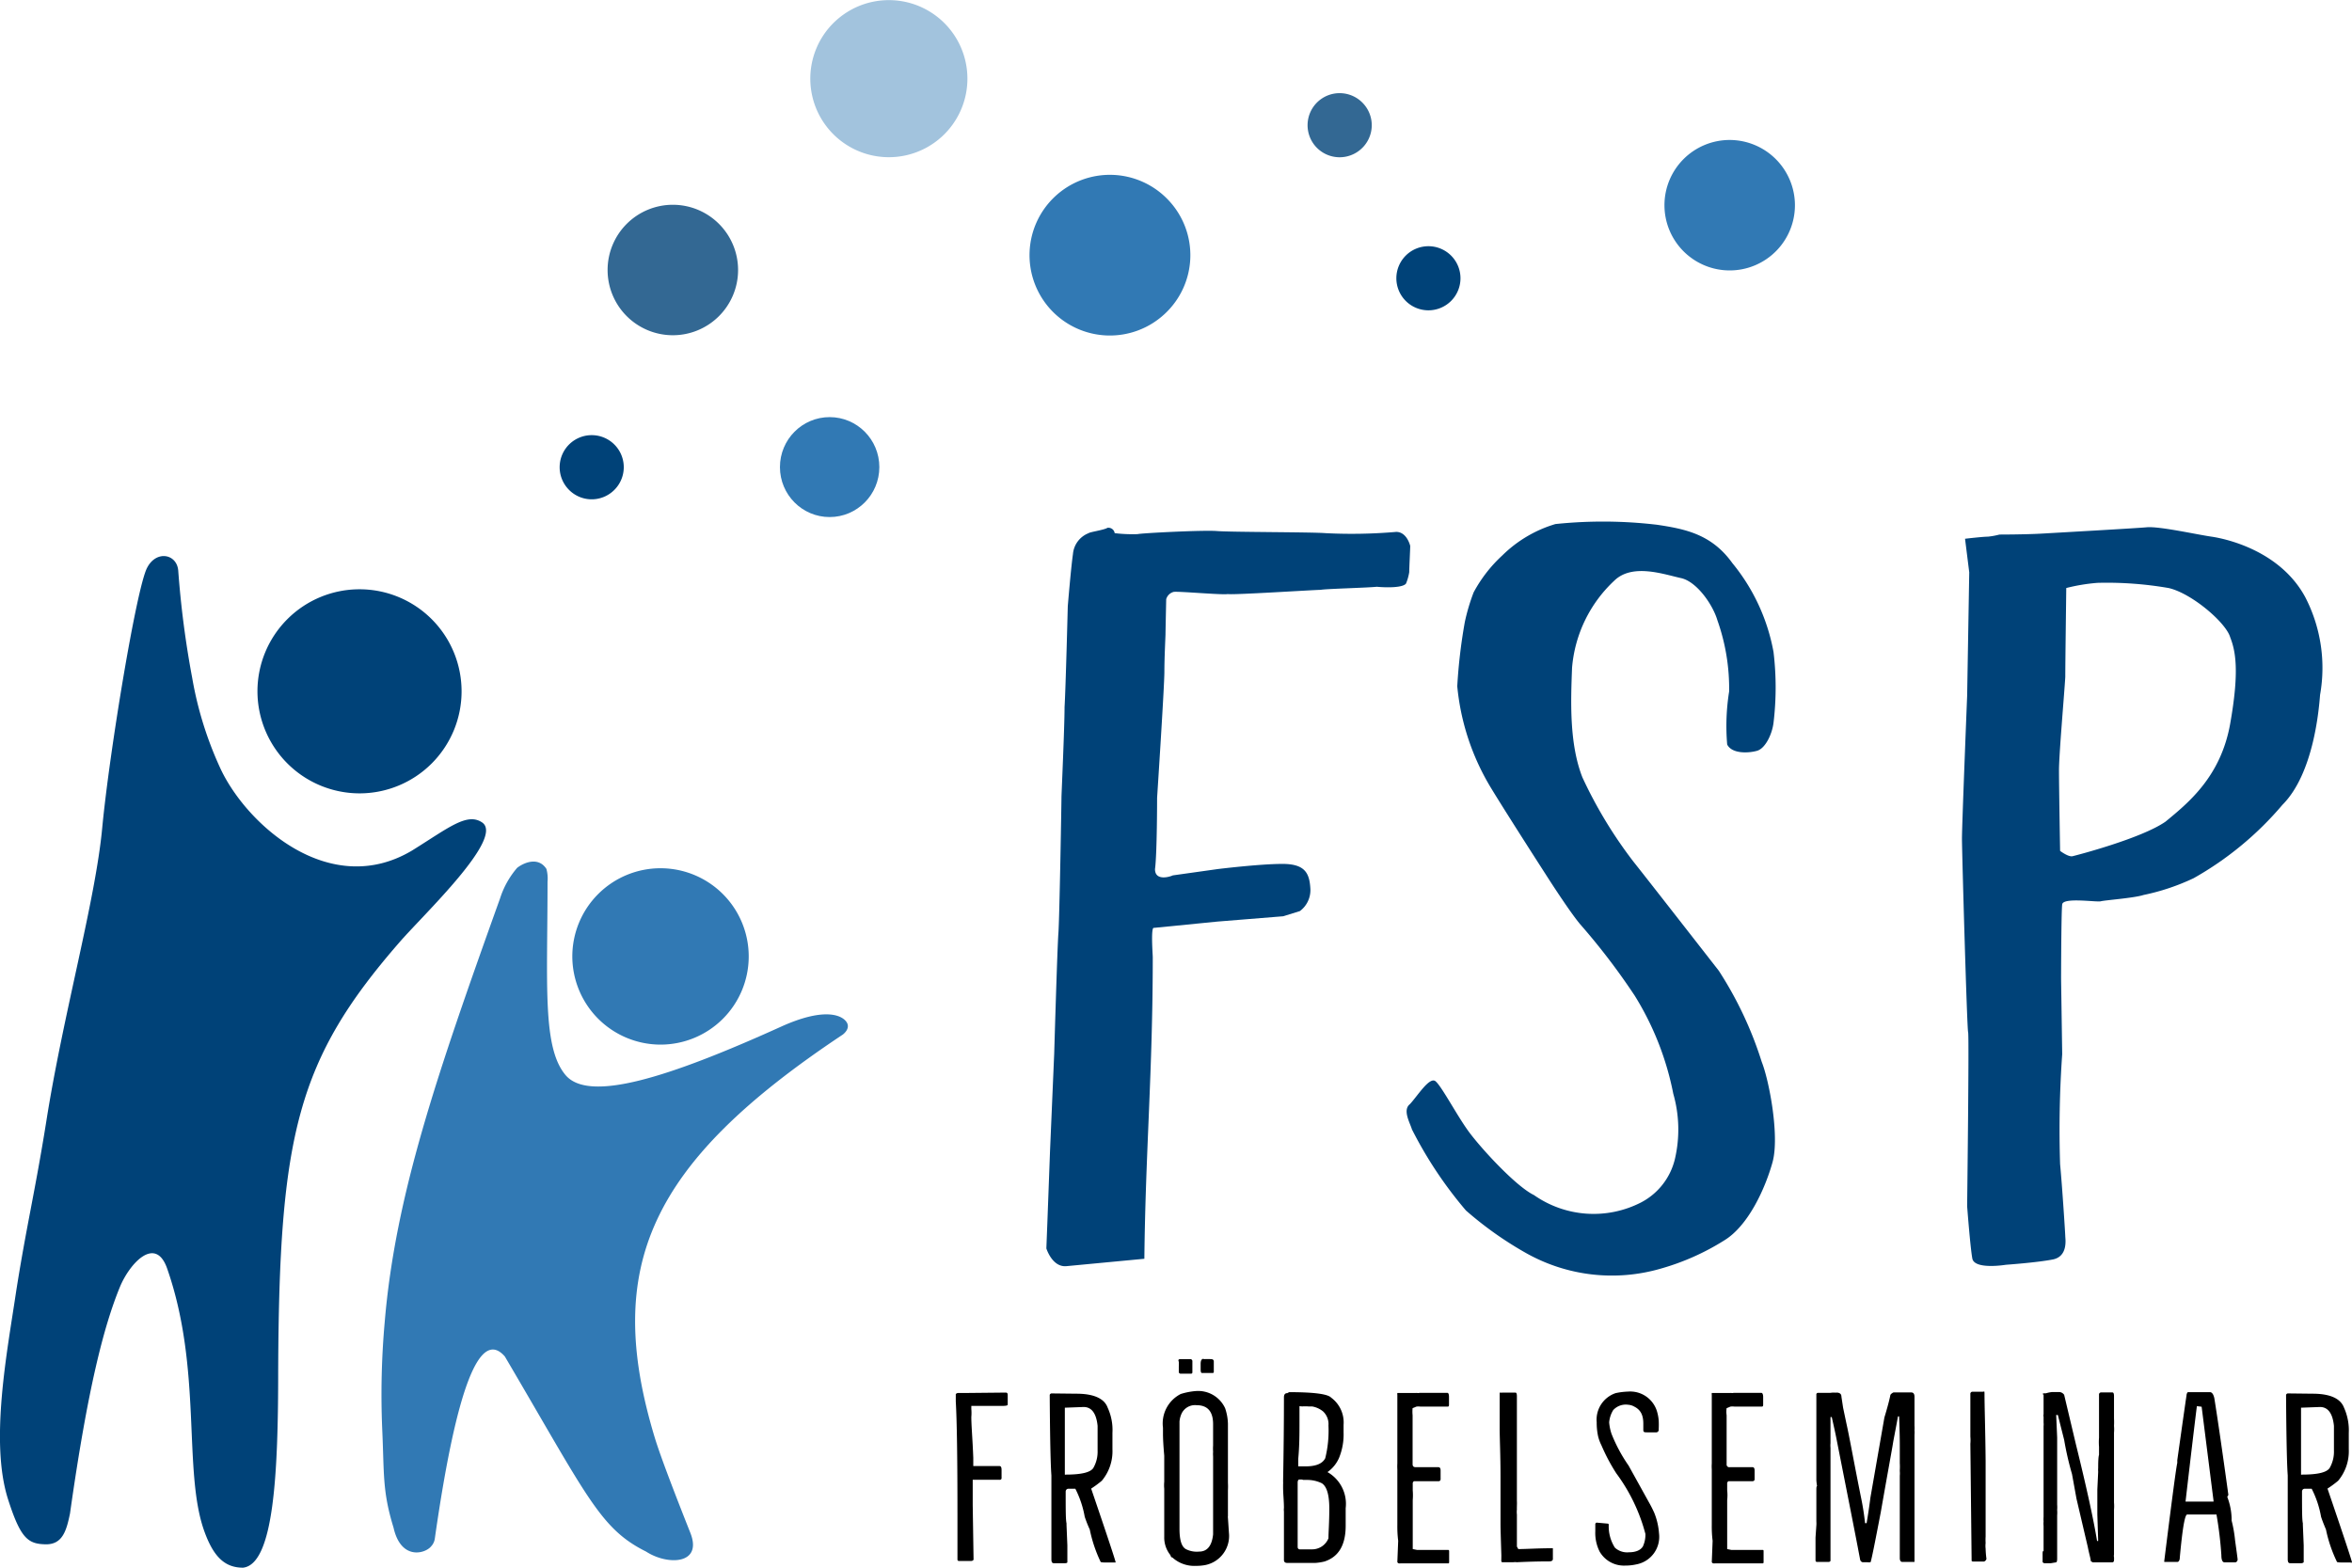 <svg xmlns="http://www.w3.org/2000/svg" viewBox="0 0 168 112"><defs><style>.cls-1{isolation:isolate;}.cls-2,.cls-7{fill:#004278;}.cls-3{fill:#a2c3dd;}.cls-4,.cls-8{fill:#3179b4;}.cls-5{fill:#336893;}.cls-6{mix-blend-mode:multiply;}.cls-7,.cls-8{fill-rule:evenodd;}</style></defs><title>logo</title><g class="cls-1"><g id="Ebene_2" data-name="Ebene 2"><g id="Ebene_1-2" data-name="Ebene 1"><path class="cls-2" d="M83.25,45.31c0,.15-.08,1.65-.08,2.69s-.52,9-.52,9,0,4-.15,5.09c0,.9,1.12.53,1.27.45l3.2-.45s3-.37,4.63-.37,1.94.67,2,1.8a1.87,1.87,0,0,1-.75,1.57l-1.19.37-4.7.38-4.54.45c-.23-.08-.08,1.94-.08,2.09,0,8.16-.52,13.92-.6,21.55l-5.59.53c-1,.07-1.41-1.27-1.41-1.27l.07-1.8L75,82.28l.3-7s.22-7.56.3-8.61.22-9.43.22-9.73c0-.15.22-5,.22-6.43.08-1.27.23-7.19.23-7.19s.22-2.69.37-3.74a1.76,1.76,0,0,1,1.12-1.49c.07-.08,1.12-.23,1.34-.38a.45.45,0,0,1,.52.38,10.67,10.67,0,0,0,1.64.07c.23-.07,4.7-.3,5.67-.22s6.79.07,7.75.15A36.81,36.81,0,0,0,99.73,38c.59,0,.89.59,1,1,0,.22-.07,1.57-.07,1.87a3.6,3.6,0,0,1-.23.82c-.22.3-1.34.3-2.09.23-.59.07-3.73.15-4,.22-.45,0-6.34.38-6.64.3-.37.08-3.65-.22-3.88-.15a.75.75,0,0,0-.52.52S83.25,45.16,83.25,45.31Z"/><path class="cls-2" d="M165.72,49.64c-.08,1-.45,5.62-2.69,7.86a23.28,23.28,0,0,1-6.34,5.24,15.82,15.82,0,0,1-3.58,1.2c-.67.22-2.76.37-3.05.45s-2.69-.3-2.76.22-.08,5.31-.08,5.31l.08,5.39a77,77,0,0,0-.15,7.86c.15,1.57.37,5,.37,5.16s.22,1.43-.89,1.65-3.36.38-3.36.38-2.24.37-2.39-.45-.37-3.74-.37-3.74.15-12.2.07-12.43-.44-12.87-.44-13.84.37-10.18.37-10.18l.15-8.83-.3-2.4s1.27-.15,1.64-.15a5.37,5.37,0,0,0,.82-.15s1.86,0,3.06-.07,6.56-.37,7.46-.45,3.58.52,4.62.67,4.92,1,6.71,4.34A11,11,0,0,1,165.72,49.64Zm-6.42-4.11c-.3-1.05-2.76-3.15-4.4-3.52a25.9,25.9,0,0,0-5.07-.37,13.11,13.11,0,0,0-2.24.37c0,.15-.07,5.31-.07,6.36-.07,1.2-.45,5.54-.45,6.66s.08,5.76.08,5.76.59.45.89.38,4.92-1.27,6.64-2.47c1.64-1.35,3.95-3.22,4.62-7S159.68,46.5,159.3,45.53Z"/><path class="cls-2" d="M107.31,39.68a9.08,9.08,0,0,1,3.79-2.24,32.76,32.76,0,0,1,7.26.05c2,.3,3.9.67,5.38,2.74a13.93,13.93,0,0,1,2.94,6.35,21.17,21.17,0,0,1,0,5.06c-.1.81-.58,1.83-1.18,2s-1.79.23-2.13-.45a15.62,15.62,0,0,1,.14-3.79,14.61,14.61,0,0,0-.84-5.09c-.33-1.12-1.46-2.73-2.56-3-1.25-.27-3.52-1.1-4.82.19a9.59,9.59,0,0,0-3,6.2c-.09,2.38-.21,5.42.74,7.84a31.8,31.8,0,0,0,3.63,6c1.08,1.36,4.62,5.9,6.11,7.81a26.66,26.66,0,0,1,3.07,6.52c.54,1.36,1.28,5.32.77,7.16s-1.72,4.55-3.47,5.6a17.35,17.35,0,0,1-4.5,2,12.5,12.5,0,0,1-9.71-1.15,25.45,25.45,0,0,1-4.22-3,29.32,29.32,0,0,1-3.86-5.8c-.13-.45-.68-1.37-.15-1.79.54-.57,1.41-2,1.84-1.64s1.46,2.32,2.3,3.5,3.42,4,4.73,4.63a7.42,7.42,0,0,0,7.66.52,4.74,4.74,0,0,0,2.4-3.07,9.28,9.28,0,0,0-.11-4.69,20.83,20.83,0,0,0-2.75-7,47.88,47.88,0,0,0-3.91-5.12c-.75-.9-2.18-3.13-2.18-3.13s-3-4.65-4.2-6.63a17.12,17.12,0,0,1-2.39-7.23,38.52,38.52,0,0,1,.54-4.59,14.18,14.18,0,0,1,.63-2.12A10,10,0,0,1,107.31,39.68Z"/><path class="cls-3" d="M67.31,9.73a5.61,5.61,0,1,1-7.64-8.22,5.61,5.61,0,0,1,7.64,8.22Z"/><path class="cls-4" d="M128.21,14.63A4.66,4.66,0,1,1,123.55,10,4.67,4.67,0,0,1,128.21,14.63Z"/><path class="cls-2" d="M104.32,19.89a2.29,2.29,0,1,1-2.29-2.3A2.29,2.29,0,0,1,104.32,19.89Z"/><path class="cls-5" d="M97.25,10.62a2.29,2.29,0,1,1,.11-3.24A2.28,2.28,0,0,1,97.25,10.62Z"/><path class="cls-4" d="M83.19,22.43a5.74,5.74,0,1,1,.28-8.12A5.72,5.72,0,0,1,83.19,22.43Z"/><ellipse class="cls-4" cx="59.26" cy="33.37" rx="3.55" ry="3.57"/><path class="cls-5" d="M52.72,19.31a4.66,4.66,0,1,1-4.65-4.68A4.66,4.66,0,0,1,52.72,19.31Z"/><path class="cls-2" d="M43.83,35.05a2.28,2.28,0,0,1-3.24-.11,2.29,2.29,0,1,1,3.24.11Z"/><path d="M71.84,99.49c.1,0,.14.06.14.17v.69c0,.06-.12.09-.35.09H71.3l-1.92,0v.22a3.11,3.11,0,0,1,0,.57c0,.62.09,1.59.14,2.92l0,.59.06,0,1.11,0h.71c.1,0,.14.1.14.29v.55a.12.12,0,0,1-.14.14h-.92c-.19,0-.51,0-1,0l0,1.29,0,.5.06,3.9s0,.09-.16.11h-.88a.1.1,0,0,1-.11-.11c0-.39,0-.78,0-1.18s0-.48,0-.66c0-.71,0-1.18,0-1.39q0-6-.12-8.06V99.6s.06-.08.17-.08l.23,0,.19,0Z"/><path d="M76.88,99.57c1.22,0,2,.33,2.24,1a3.81,3.81,0,0,1,.34,1.8v1.17a3.28,3.28,0,0,1-.76,2.25,7.63,7.63,0,0,1-.76.56q1.75,5.13,1.75,5.28s0,0-.11,0h-.32c-.43,0-.65,0-.65-.06a10,10,0,0,1-.77-2.3,8.42,8.42,0,0,1-.36-.91,7.12,7.12,0,0,0-.67-2h-.49c-.13,0-.2.1-.2.21,0,1.3,0,2,.06,2.26l0,.12.06,1.46v.68c0,.13,0,.3,0,.52,0,0,0,.07-.17.07h-.8c-.12,0-.17-.09-.17-.29v-.16l0-.28c0-.13,0-.2,0-.2l0-.23v-.65l0-1.17c0-.3,0-1.37,0-3.21v-.08c-.06-.8-.1-2.71-.12-5.75a.14.14,0,0,1,.14-.11Zm-.82,1v1.61l0,2v1.17a.06.06,0,0,0,.06,0c1.17,0,1.83-.17,2-.52a2.33,2.33,0,0,0,.28-1.19c0-.52,0-.94,0-1.26v-.51c-.09-.9-.43-1.35-1-1.35Z"/><path d="M85.42,99.38a2.12,2.12,0,0,1,2.09,1.23,3.73,3.73,0,0,1,.2,1.1V102s0,.06,0,.06l0,.54v3.33a4.89,4.89,0,0,1,0,.54l0,.65v1.2a.29.29,0,0,0,0,.12l0,0,.07,1.06a2.12,2.12,0,0,1-1.68,2.31,3.51,3.51,0,0,1-.68.06,2.33,2.33,0,0,1-1.68-.6c-.07,0-.11-.06-.14-.17a2,2,0,0,1-.44-1.31q0-1.67,0-2.64v-.29c0-.13,0-.29,0-.5a2.6,2.6,0,0,1,0-.5V104c-.06-.68-.09-1.21-.09-1.58V102a2.36,2.36,0,0,1,1.27-2.41A4.89,4.89,0,0,1,85.42,99.38ZM84.31,97.1H85a.15.15,0,0,1,.17.17V98c0,.09,0,.14-.12.14h-.71a.13.13,0,0,1-.14-.14v-.36a2.6,2.6,0,0,0,0-.35C84.14,97.15,84.19,97.1,84.31,97.1Zm-.06,4.46c0,.69,0,2,0,3.85l0,1.74,0,2.08c0,.82.16,1.31.49,1.46a1.7,1.7,0,0,0,.91.16q.87,0,1-1.23l0-1.21,0-.5q0-3,0-3.87a2,2,0,0,1,0-.32,3.4,3.4,0,0,1,0-.45v-1.52c0-.91-.39-1.36-1.19-1.36a1.06,1.06,0,0,0-1.07.62A1.74,1.74,0,0,0,84.25,101.56ZM86,97.1a4.9,4.9,0,0,1,.5,0c.13,0,.2.06.2.17l0,.71c0,.07,0,.11-.1.11h-.75c-.06,0-.09-.09-.09-.26v-.39c0-.24.07-.36.2-.36Z"/><path d="M92.08,99.46c1.75,0,2.76.13,3,.39a2.2,2.2,0,0,1,.89,1.94v.54a4.42,4.42,0,0,1-.33,1.84,2.42,2.42,0,0,1-.82,1,2.61,2.61,0,0,1,1.3,2.58V109c0,1.38-.5,2.23-1.52,2.56a3.91,3.91,0,0,1-.65.1h-2q-.24,0-.24-.21c0-.14,0-1.09,0-2.84,0,0,0-.12,0-.32,0,0,0-.13,0-.31a1,1,0,0,1,0-.25c0-.51-.06-1-.06-1.48l0-.2a1.94,1.94,0,0,0,0-.22q.06-3.36.06-6,0-.3.24-.3Zm.74,1v1.06c0,.9,0,1.8-.09,2.72v.52l.21,0h.33c.72,0,1.19-.19,1.39-.58a8.11,8.11,0,0,0,.23-2.34,1.24,1.24,0,0,0-.38-1,1.69,1.69,0,0,0-.79-.36l-.27,0a2.76,2.76,0,0,0-.44,0ZM93,105.7l-.19,0c-.07,0-.11.08-.12.19l0,.23,0,.76,0,3.64c0,.11.07.17.15.17h.3l.54,0a1.26,1.26,0,0,0,1.21-.79c0-.43.06-1.13.06-2.12s-.18-1.58-.53-1.81a2.38,2.38,0,0,0-1.08-.24s-.08,0-.23,0A.35.35,0,0,1,93,105.7Z"/><path d="M101.19,99.51a.4.4,0,0,0,.21,0l.15,0h.37l1.46,0q.12,0,.12.3v.51c0,.11,0,.17-.09.17l-1.08,0-.89,0a1.09,1.09,0,0,0-.26,0l-.28.11a2.52,2.52,0,0,0,0,.51q0,.93,0,1.59v1.91c0,.14.07.21.22.21l1.62,0c.11,0,.16.08.16.24v.6a.14.14,0,0,1-.16.16H101a.2.2,0,0,0-.09.2v.45a4.39,4.39,0,0,1,0,.7c0,.46,0,.82,0,1.09v2.41l.3.06h2.21a.08.08,0,0,1,.09.09v.73c0,.1,0,.14-.06.14h-.09l-.64,0-.17,0-.2,0-1.1,0h-.57l-.64,0a.27.27,0,0,1-.12,0s-.07,0-.11-.09l.06-1.52a8.19,8.19,0,0,1-.06-1.11v-1.33c0-1,0-1.53,0-1.65v-.82c0-.12,0-.18,0-.2a3.55,3.55,0,0,1,0-.41V99.66a.58.58,0,0,1,0-.14h1.36Z"/><path d="M107.35,99.49h.89c.08,0,.11.09.11.27v3q0,.6,0,1.62l0,.06c0,.24,0,.42,0,.55v2.23a3.58,3.58,0,0,1,0,.36l0,.08a1.19,1.19,0,0,0,0,.17,1.7,1.7,0,0,0,0,.37c0,.41,0,.79,0,1.12v1.17l.1.18c.58,0,1.41-.06,2.47-.06,0,0,0,0,0,.05l0,0v.72c0,.11-.09.17-.26.17q-1.06,0-2.31.06a1.09,1.09,0,0,0-.26,0l-.71,0c-.08,0-.13,0-.14-.06s0-.17,0-.44q-.06-1.86-.06-2.16c0-.67,0-1.81,0-3.41s-.06-2.8-.06-3.45c0-1.48,0-2.35,0-2.6C107.25,99.51,107.28,99.49,107.35,99.49Z"/><path d="M116.27,99.42a2,2,0,0,1,2.06,1.33,3.08,3.08,0,0,1,.15.75,5.62,5.62,0,0,1,0,.57v.06a.18.18,0,0,1-.2.2h-.63c-.18,0-.27,0-.27-.17v-.45c0-.64-.21-1-.65-1.22a1,1,0,0,0-.43-.13,1.22,1.22,0,0,0-1.07.38,2,2,0,0,0-.29.88,3.43,3.43,0,0,0,.17.82,11.12,11.12,0,0,0,1.22,2.27l1.44,2.6a8.43,8.43,0,0,1,.4.79,4.82,4.82,0,0,1,.33,1.44,2,2,0,0,1-1.6,2.22,3.64,3.64,0,0,1-.83.09,2,2,0,0,1-1.81-1,2.94,2.94,0,0,1-.31-1.44c0-.17,0-.35,0-.53a.13.13,0,0,1,.09-.1l.78.07q.09,0,.09.09a2.83,2.83,0,0,0,.44,1.63,1.3,1.3,0,0,0,1,.33c.52,0,.85-.17,1-.42a2,2,0,0,0,.18-.89,12.66,12.66,0,0,0-2.08-4.33,13.37,13.37,0,0,1-1.06-2,3,3,0,0,1-.24-.65,4.55,4.55,0,0,1-.1-1,2,2,0,0,1,1.35-2.08A4.78,4.78,0,0,1,116.27,99.42Z"/><path d="M123.63,99.51a.38.38,0,0,0,.2,0l.16,0h.37l1.45,0c.08,0,.13.11.13.3v.51c0,.11,0,.17-.1.17l-1.08,0-.88,0a1.18,1.18,0,0,0-.27,0l-.28.11a1.77,1.77,0,0,0,0,.51c0,.62,0,1.15,0,1.59v1.91a.19.19,0,0,0,.22.21l1.63,0q.15,0,.15.24v.6a.14.14,0,0,1-.15.16h-1.72a.2.2,0,0,0-.09.2v.45a3.08,3.08,0,0,1,0,.7c0,.46,0,.82,0,1.09v2.41l.29.06h2.21c.07,0,.1,0,.1.09v.73c0,.1,0,.14-.07.14h-.09l-.63,0-.17,0-.21,0-1.09,0h-.58l-.63,0a.27.27,0,0,1-.12,0s-.07,0-.11-.09l.06-1.52a8.19,8.19,0,0,1-.06-1.11v-1.33c0-1,0-1.53,0-1.65v-.82c0-.12,0-.18,0-.2a3,3,0,0,1,0-.41V99.66a.58.58,0,0,1,0-.14h1.36Z"/><path d="M130.9,99.49l.15,0a.27.27,0,0,0,.12,0c.24,0,.36.1.36.29l.12.79.24,1.14c.1.44.24,1.16.43,2.15s.4,2.09.65,3.32c.09.45.18,1,.25,1.64h.11c.11-.65.2-1.25.27-1.82l1-5.73c.23-.76.37-1.3.43-1.62a.51.51,0,0,1,.22-.17h1.27c.15,0,.23.1.23.32v2.07a2,2,0,0,1,0,.32,1.53,1.53,0,0,1,0,.3l0,6.4,0,1.46c0,.62,0,1,0,1.24,0,0-.05,0-.17,0l-.69,0c-.13,0-.19-.1-.19-.29v-.87l0-1.17v-2l0-.55v-1.28a1.84,1.84,0,0,0,0-.33l0-.06a4.36,4.36,0,0,0,0-.51c0-.43,0-.71,0-.86l0-.15,0-.14c0-.25,0-1-.05-2.19l-.08,0c-.18,1-.31,1.62-.37,2s-.36,2-.86,4.85c-.43,2.25-.67,3.44-.73,3.57a.8.8,0,0,1-.23,0h-.34a.24.24,0,0,1-.17-.17l-.13-.68q-.17-.92-1.53-7.8c-.1-.53-.23-1.1-.37-1.72l-.09,0c0,1.22,0,1.84,0,1.87v0a1.57,1.57,0,0,0,0,.32c0,.22,0,.4,0,.55v7.5c0,.07-.05.11-.17.11h-.73c-.11,0-.17,0-.17-.14v-.19c0-.47,0-.94,0-1.41l.06-.87a1.91,1.91,0,0,0,0-.28c0-.66,0-1.23,0-1.73v-.45c0-.21,0-.33.05-.35a3.64,3.64,0,0,1-.05-.42V99.65a.12.12,0,0,1,.14-.14h.48l.37,0Z"/><path d="M140.87,99.43h.77a.13.13,0,0,1,.11,0,.28.28,0,0,0,0,.09c0,1,.06,2.58.08,4.86v5.39a4,4,0,0,0,0,.47,1.71,1.71,0,0,0,0,.4,6.68,6.68,0,0,0,.06.73.27.27,0,0,1-.17.19H141c-.12,0-.17,0-.17-.08l-.09-8.33a2.87,2.87,0,0,0,0-.52l0-1.49V99.6A.15.15,0,0,1,140.87,99.43Z"/><path d="M146.05,99.54l.09,0a2.37,2.37,0,0,1,.45-.09h.51a.46.46,0,0,1,.34.2l.84,3.54c.74,3,1.25,5.31,1.51,6.9h.08l-.06-1.9,0-1.77.06-1.27a1.78,1.78,0,0,1,0-.28q0-.77.06-.93l0-.58a3.79,3.79,0,0,1,0-.64c0-.33,0-.63,0-.91V99.65a.15.15,0,0,1,.17-.17h.79c.07,0,.11.08.11.26v1.59a4.89,4.89,0,0,1,0,.54,2.72,2.72,0,0,1,0,.48v1q0,.48,0,4a2.75,2.75,0,0,1,0,.5c0,.22,0,.43,0,.64v1.83c0,.22,0,.46,0,.75a.42.42,0,0,0,0,.18,1.69,1.69,0,0,1,0,.22c0,.1-.06.15-.14.15h-1.38l-.14-.09c0-.16-.11-.49-.21-1l-.81-3.46-.32-1.76a21.79,21.79,0,0,1-.56-2.44l-.45-1.78h-.12l.07,1.61,0,.47v2.3c0,.35,0,.62,0,.8v1.22a2.56,2.56,0,0,1,0,.39,2.34,2.34,0,0,1,0,.38v3.09q0,.27-.09.27l-.36.06-.46,0a.15.15,0,0,1-.13-.09l0-.55c0-.15,0-.23.07-.23l0-.4V109a1.45,1.45,0,0,1,0-.3,2,2,0,0,1,0-.32l0-2.49v-4a1.22,1.22,0,0,0,0-.26l0-.07,0-.35a.32.32,0,0,1,0-.17c0-.23,0-.4,0-.5v-.9C145.85,99.59,145.92,99.54,146.05,99.54Z"/><path d="M156.27,99.46h1.59c.15,0,.26.19.31.45q.36,2.25,1,6.89l-.08.14a4.58,4.58,0,0,1,.31,1.51l0,.18a9.38,9.38,0,0,1,.25,1.43c.11.78.17,1.23.18,1.34s-.08.22-.18.22h-.75c-.15,0-.23-.17-.23-.5a27,27,0,0,0-.35-2.92l-1.32,0h-.77c-.17,0-.34,1-.53,3.08,0,.2-.09.31-.17.31h-.84c-.06,0-.09,0-.1,0v-.07q.82-6.58.93-7c0-.13,0-.2,0-.2q.63-4.47.66-4.62A.36.36,0,0,1,156.27,99.46Zm.65,1q-.27,2.15-.81,6.82h2s0-.06,0-.06l-.85-6.72Z"/><path d="M165.18,99.57c1.23,0,2,.33,2.25,1a3.94,3.94,0,0,1,.34,1.8v1.17a3.28,3.28,0,0,1-.76,2.25,7.63,7.63,0,0,1-.76.56q1.75,5.13,1.75,5.28a.12.12,0,0,1-.11,0h-.32c-.44,0-.65,0-.65-.06a9.81,9.81,0,0,1-.78-2.3c-.15-.35-.27-.66-.35-.91a7.12,7.12,0,0,0-.67-2h-.49c-.14,0-.2.1-.2.21,0,1.3,0,2,.06,2.26l0,.12.06,1.46v.68c0,.13,0,.3,0,.52,0,0-.06.07-.17.07h-.8c-.12,0-.17-.09-.17-.29v-.16l0-.28c0-.13,0-.2,0-.2l0-.23v-.65l0-1.17c0-.3,0-1.37,0-3.21v-.08c-.06-.8-.1-2.71-.12-5.75a.14.14,0,0,1,.14-.11Zm-.82,1v1.61l0,2v1.17a.09.09,0,0,0,.07,0c1.17,0,1.83-.17,2-.52a2.33,2.33,0,0,0,.28-1.19c0-.52,0-.94,0-1.26v-.51c-.09-.9-.43-1.35-1-1.35Z"/><g class="cls-6"><path class="cls-7" d="M13.73,48.44a68.82,68.82,0,0,1-1-7.69c-.11-1.19-1.58-1.46-2.23-.17-.76,1.48-2.69,13.19-3.2,18.58-.49,5.23-2.8,13.35-4,21-.8,5-1.44,7.58-2.16,12.19C.53,96.48-.75,103,.58,107.13c.89,2.78,1.42,3.17,2.66,3.2s1.51-1,1.76-2.2c1.27-9,2.43-13.4,3.55-16.15.69-1.7,2.55-3.75,3.39-1.35,2.51,7.18,1.13,14.37,2.62,18.67.66,1.89,1.47,2.7,2.8,2.7,2.21-.25,2.51-6.79,2.51-14.07.07-16.81,1.34-22.21,8.68-30.63,1.67-1.93,7.5-7.43,5.89-8.54-1.08-.73-2.38.37-5,2C23.61,64.24,17.71,59,15.79,55A25.86,25.86,0,0,1,13.73,48.44Z"/></g><path class="cls-7" d="M18.39,49.37a7.29,7.29,0,1,1,7.29,7.31,7.3,7.3,0,0,1-7.29-7.31"/><g class="cls-6"><path class="cls-8" d="M39.11,63a2.58,2.58,0,0,0-.08-.92c-.55-.86-1.54-.5-2.09-.08a6.26,6.26,0,0,0-1.22,2.18c-4.53,12.64-7.48,21.24-8.24,30.26a58.46,58.46,0,0,0-.18,7.63c.15,3.23,0,4.44.81,7.07.53,2.35,2.26,1.86,2.68,1.34a1,1,0,0,0,.27-.57c1.57-11,3.25-15,5-13,5.92,10.06,6.8,12.3,10.09,13.94,1.54,1,4.06.93,3.16-1.34s-2.11-5.37-2.55-6.83c-3.68-12.2-.37-19.58,13.43-28.76.11-.08.64-.52.2-1s-1.74-.86-4.56.41C47.73,77,42.07,78.78,40.4,76.81S39.11,70.36,39.11,63Z"/></g><path class="cls-8" d="M40.88,68.31a6.3,6.3,0,1,1,6.29,6.32,6.31,6.31,0,0,1-6.29-6.32"/></g></g></g></svg>